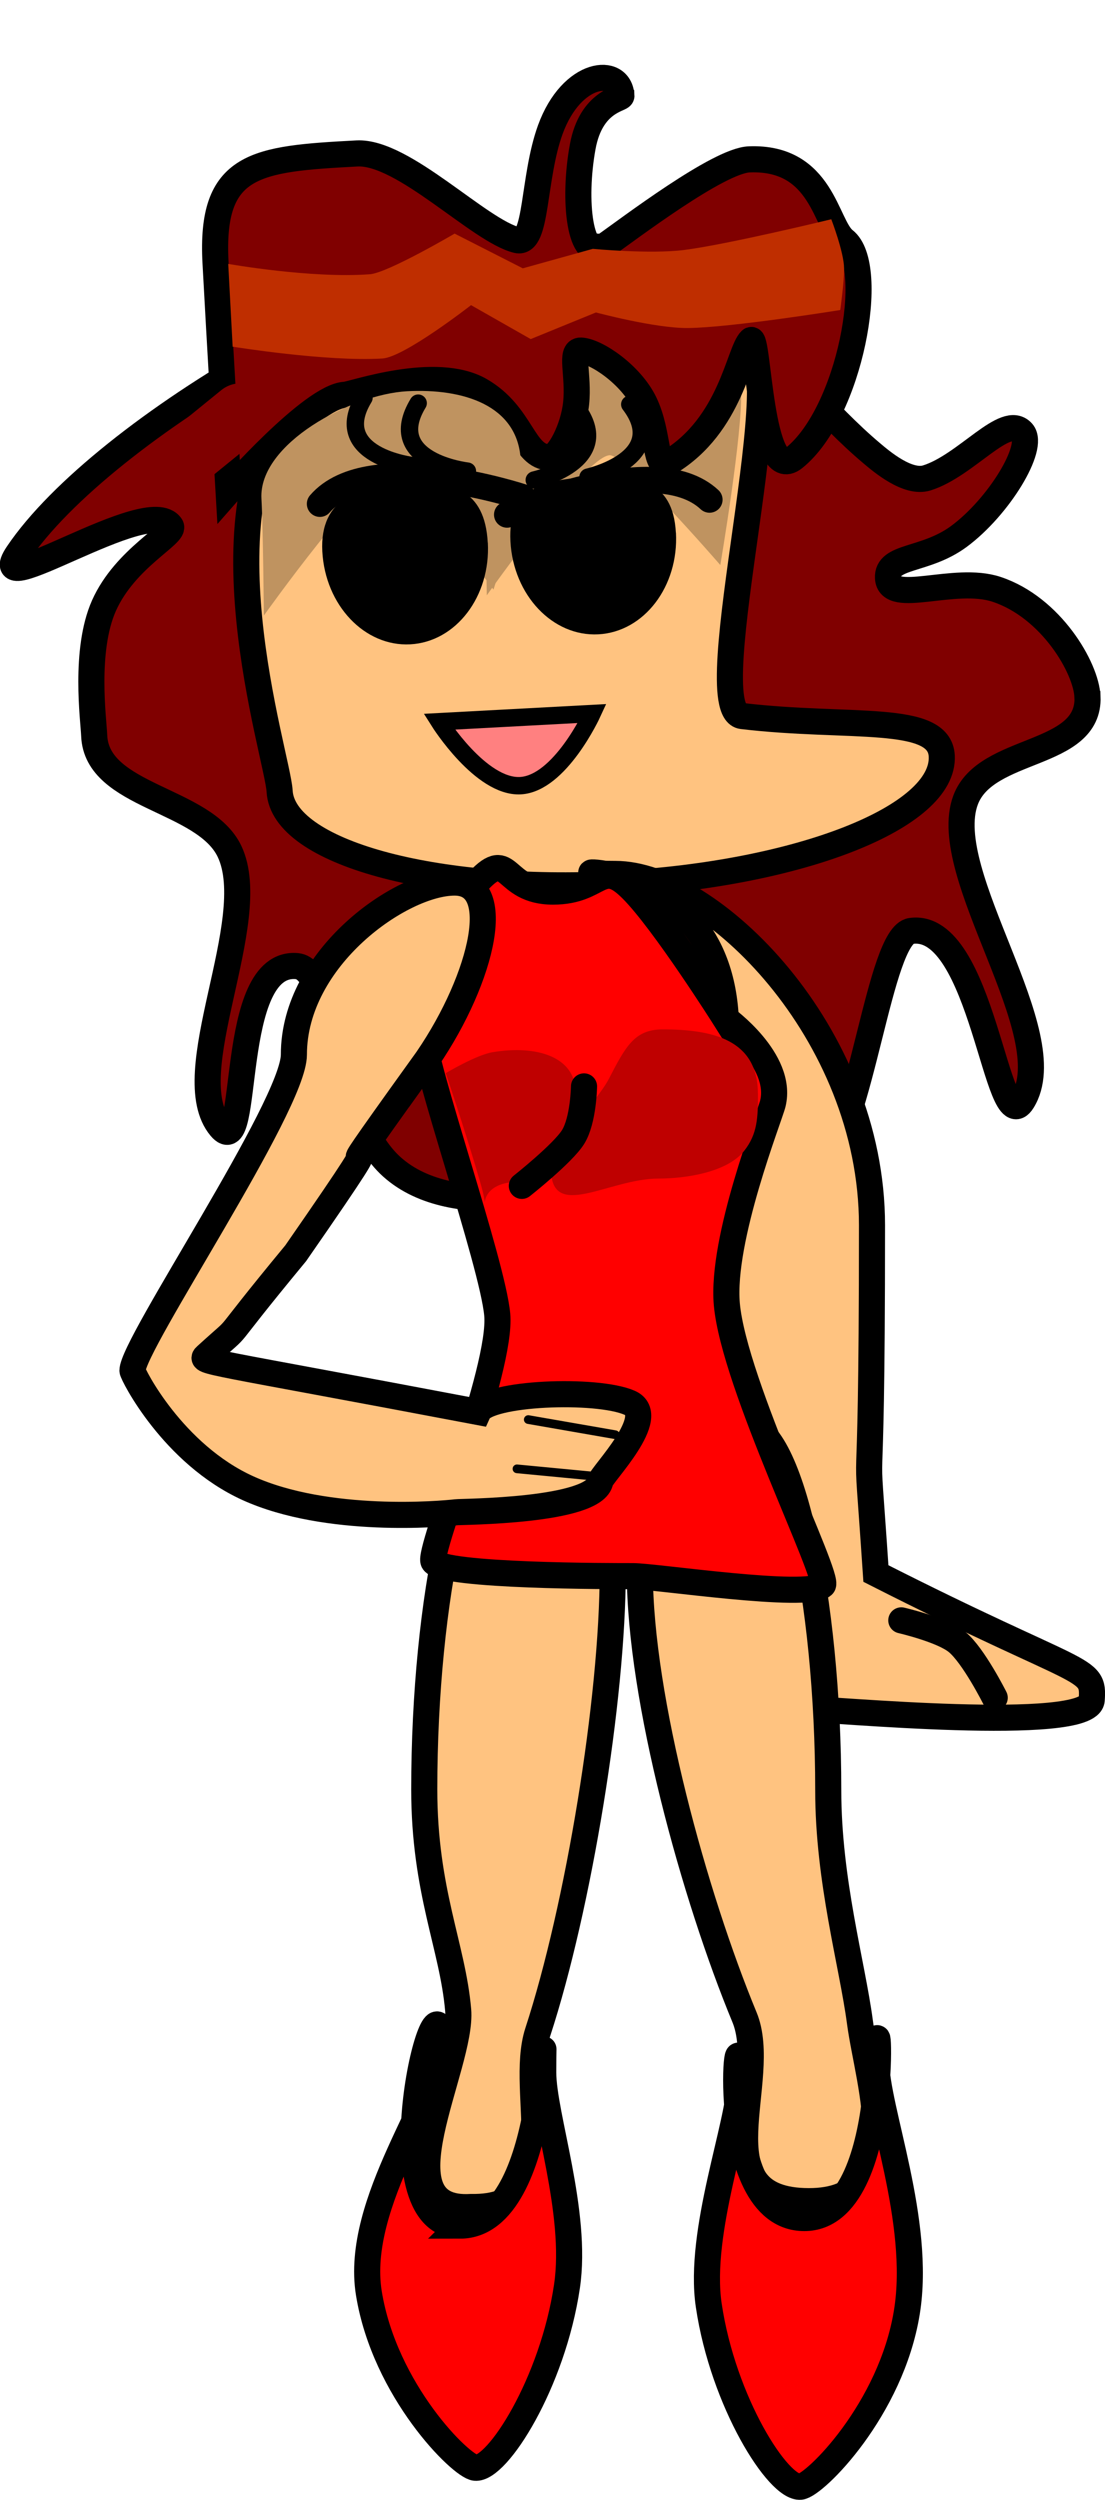 <svg version="1.1" xmlns="http://www.w3.org/2000/svg" xmlns:xlink="http://www.w3.org/1999/xlink" width="12.705" height="28.722" viewBox="0,0,12.705,28.722"><g transform="translate(-232.595,-173.744)"><g data-paper-data="{&quot;isPaintingLayer&quot;:true}" fill-rule="nonzero" stroke-linejoin="miter" stroke-miterlimit="10" stroke-dasharray="" stroke-dashoffset="0" style="mix-blend-mode: normal"><g><path d="M245.099,181.749c0.027,0.702 -1.168,0.562 -1.402,1.187c-0.319,0.855 1.131,2.69 0.654,3.458c-0.297,0.479 -0.456,-2.072 -1.281,-1.954c-0.365,0.052 -0.566,2.258 -1.042,2.751c-0.821,0.851 -1.946,0.163 -2.429,0.182c-0.383,0.015 -1.775,0.427 -2.499,-0.223c-0.67,-0.602 -0.672,-2.268 -1.091,-2.306c-0.809,-0.072 -0.524,2.277 -0.878,1.853c-0.508,-0.608 0.48,-2.37 0.104,-3.169c-0.288,-0.611 -1.53,-0.623 -1.557,-1.333c-0.007,-0.179 -0.117,-0.976 0.112,-1.492c0.246,-0.552 0.832,-0.821 0.769,-0.915c-0.253,-0.38 -2.168,0.924 -1.76,0.318c0.976,-1.447 4.43,-3.459 6.377,-3.535c1.538,-0.06 2.377,1.484 3.44,2.379c0.116,0.098 0.416,0.353 0.635,0.285c0.453,-0.141 0.906,-0.745 1.099,-0.524c0.147,0.169 -0.27,0.858 -0.732,1.198c-0.388,0.285 -0.827,0.213 -0.813,0.475c0.016,0.317 0.762,-0.03 1.248,0.131c0.628,0.208 1.032,0.905 1.045,1.233z" fill="#800000" stroke="#000000" stroke-width="0.3" stroke-linecap="butt"/><path d="M243.423,182.429c0.037,0.701 -1.636,1.359 -3.739,1.471c-2.102,0.112 -3.836,-0.365 -3.874,-1.066c-0.021,-0.404 -0.989,-3.343 0.234,-4.589c0.901,-0.918 4.206,-0.496 5.098,-0.543c0.63,-0.034 -0.542,4.206 -0.014,4.269c1.234,0.146 2.269,-0.033 2.295,0.458z" fill="#ffc380" stroke="#000000" stroke-width="0.3" stroke-linecap="butt"/><path d="M241.115,178.226c0.025,0.463 -0.238,2.01 -0.238,2.01c0,0 -1.102,-1.271 -1.272,-1.262c-0.285,0.015 -1.413,1.61 -1.413,1.61c0,0 -0.019,-1.182 -0.038,-1.533c-0.034,-0.63 1.031,-1.199 1.675,-1.234c0.643,-0.034 1.252,-0.222 1.285,0.408z" fill="#bf9360" stroke="none" stroke-width="0" stroke-linecap="butt"/><path d="M239.74,174.845c0.002,0.04 -0.348,0.056 -0.445,0.584c-0.115,0.626 -0.031,1.34 0.24,1.149c0.294,-0.207 1.321,-0.99 1.675,-1.003c0.844,-0.033 0.878,0.761 1.093,0.929c0.377,0.295 0.067,1.985 -0.578,2.501c-0.398,0.319 -0.407,-1.44 -0.498,-1.352c-0.138,0.133 -0.224,0.973 -0.94,1.403c-0.172,0.103 -0.106,-0.319 -0.282,-0.684c-0.157,-0.324 -0.554,-0.592 -0.73,-0.6c-0.131,-0.006 -0.022,0.282 -0.056,0.606c-0.03,0.291 -0.202,0.622 -0.309,0.621c-0.302,-0.004 -0.312,-0.492 -0.792,-0.769c-0.513,-0.296 -1.467,0.046 -1.557,0.05c-0.381,0.02 -1.338,1.111 -1.338,1.111c0,0 -0.109,-1.859 -0.15,-2.629c-0.061,-1.142 0.457,-1.193 1.626,-1.255c0.534,-0.028 1.409,0.893 1.842,0.996c0.232,0.055 0.179,-0.712 0.381,-1.269c0.247,-0.679 0.799,-0.73 0.817,-0.39z" fill="#800000" stroke="#000000" stroke-width="0.3" stroke-linecap="butt"/><path d="M235.27,177.727l-0.051,-0.951c0,0 0.95,0.169 1.629,0.119c0.204,-0.015 0.974,-0.467 0.974,-0.467l0.784,0.399l0.805,-0.224c0,0 0.655,0.062 1.043,0.014c0.498,-0.062 1.699,-0.354 1.699,-0.354c0,0 0.146,0.381 0.147,0.563c0.001,0.166 -0.044,0.48 -0.044,0.48c0,0 -1.259,0.203 -1.754,0.207c-0.377,0.003 -1.055,-0.179 -1.055,-0.179l-0.75,0.306l-0.686,-0.39c0,0 -0.767,0.598 -1.019,0.613c-0.643,0.039 -1.724,-0.136 -1.724,-0.136z" fill="#bf2e00" stroke="none" stroke-width="0" stroke-linecap="butt"/><path d="M238.582,179.029c0.025,0.463 -0.313,1.489 -0.313,1.489c0,0 -1.012,-1.371 -1.182,-1.362c-0.285,0.015 -1.458,1.66 -1.458,1.66c0,0 -0.009,-0.992 -0.028,-1.343c-0.034,-0.63 1.031,-1.199 1.675,-1.234c0.643,-0.034 1.272,0.159 1.306,0.789z" fill="#bf9360" stroke="none" stroke-width="0" stroke-linecap="butt"/><path d="M238.204,179.979c0.033,0.617 -0.366,1.14 -0.892,1.168c-0.525,0.028 -0.978,-0.45 -1.011,-1.067c-0.033,-0.617 0.434,-0.762 0.959,-0.79c0.525,-0.028 0.91,0.072 0.943,0.689z" fill="#000000" stroke="none" stroke-width="0" stroke-linecap="butt"/><path d="M240.367,179.864c0.033,0.617 -0.366,1.14 -0.892,1.168c-0.525,0.028 -0.978,-0.45 -1.011,-1.067c-0.033,-0.617 0.389,-0.712 0.914,-0.74c0.525,-0.028 0.955,0.022 0.988,0.639z" fill="#000000" stroke="none" stroke-width="0" stroke-linecap="butt"/><path d="M238.425,179.657c0,0 1.69,-0.769 2.328,-0.172" fill="none" stroke="#000000" stroke-width="0.3" stroke-linecap="round"/><path d="M239.836,178.39c0.475,0.623 -0.48,0.836 -0.48,0.836" fill="none" stroke="#000000" stroke-width="0.2" stroke-linecap="round"/><path d="M239.218,178.423c0.475,0.623 -0.48,0.836 -0.48,0.836" fill="none" stroke="#000000" stroke-width="0.2" stroke-linecap="round"/><path d="M236.273,179.533c0.57,-0.662 2.333,-0.077 2.333,-0.077" data-paper-data="{&quot;index&quot;:null}" fill="none" stroke="#000000" stroke-width="0.3" stroke-linecap="round"/><path d="M237.346,179.095c0,0 -0.973,-0.111 -0.566,-0.781" data-paper-data="{&quot;index&quot;:null}" fill="none" stroke="#000000" stroke-width="0.2" stroke-linecap="round"/><path d="M237.969,179.157c0,0 -0.973,-0.111 -0.566,-0.781" data-paper-data="{&quot;index&quot;:null}" fill="none" stroke="#000000" stroke-width="0.2" stroke-linecap="round"/><path d="M234.832,178.927l0.528,-0.429" fill="none" stroke="#800000" stroke-width="0.7" stroke-linecap="round"/><path d="M238.579,182.771c-0.456,0.024 -0.934,-0.735 -0.934,-0.735l1.759,-0.094c0,0 -0.37,0.805 -0.826,0.829z" fill="#ff8080" stroke="#000000" stroke-width="0.2" stroke-linecap="butt"/></g><g stroke="#000000" stroke-width="0.3" stroke-linecap="butt"><path d="M238.446,190.108c0.659,0.069 0.424,-0.17 0.701,0.147c0.178,0.204 0.493,0.689 0.493,1.548c0,1.46 -0.393,3.855 -0.861,5.286c-0.235,0.719 0.38,2.032 -0.766,2.012c-1.073,0.068 -0.095,-1.621 -0.15,-2.261c-0.063,-0.733 -0.39,-1.366 -0.39,-2.537c0,-2.194 0.439,-4.25 0.972,-4.194z" data-paper-data="{&quot;index&quot;:null}" fill="#ffc380"/><path d="M237.884,199.315c1.057,0 0.957,-2.901 0.957,-1.761c0,0.494 0.399,1.607 0.273,2.458c-0.165,1.113 -0.802,2.11 -1.055,2.085c-0.163,-0.016 -1.042,-0.886 -1.223,-2.006c-0.169,-1.049 0.832,-2.29 0.832,-2.842c0,-1.141 -0.839,2.065 0.217,2.065z" data-paper-data="{&quot;index&quot;:null}" fill="#ff0000"/></g><g stroke="#000000" stroke-width="0.3"><path d="M242.621,187.824c0,4.003 -0.098,1.874 0.045,3.999c2.407,1.221 2.511,1.054 2.481,1.454c-0.03,0.388 -3.034,0.1 -3.328,0.1c-0.289,0 -1.728,0.114 -1.007,-1.559c0.123,-0.888 -0.082,-0.133 0.129,-6.136c0.078,-2.229 -2.353,-1.897 -1.269,-1.897c1.083,0 2.949,1.808 2.949,4.038z" fill="#ffc380" stroke-linecap="butt"/><path d="M242.958,192.361c0,0 0.473,0.109 0.642,0.249c0.188,0.155 0.432,0.64 0.432,0.64" fill="none" stroke-linecap="round"/></g><g stroke="#000000" stroke-width="0.3" stroke-linecap="butt"><path d="M242.118,194.314c0,1.04 0.275,1.992 0.364,2.661c0.098,0.742 0.593,2.103 -0.645,2.058c-1.185,-0.043 -0.384,-1.393 -0.682,-2.112c-0.574,-1.386 -1.203,-3.662 -1.203,-5.107c0,-0.859 0.315,-1.344 0.493,-1.548c0.277,-0.317 0.042,-0.078 0.701,-0.147c0.534,-0.056 0.972,2.001 0.972,4.194z" fill="#ffc380"/><path d="M242.669,197.424c0,0.551 0.523,1.836 0.353,2.885c-0.181,1.121 -1.06,1.99 -1.223,2.006c-0.254,0.025 -0.89,-0.972 -1.055,-2.085c-0.126,-0.852 0.36,-2.094 0.36,-2.589c0,-1.141 -0.317,1.587 0.739,1.587c1.057,0 0.826,-2.945 0.826,-1.804z" fill="#ff0000"/></g><g><path d="M240.929,185.44c0,0 0.673,0.481 0.552,0.983c-0.036,0.15 -0.596,1.553 -0.529,2.307c0.083,0.921 1.194,3.146 1.104,3.227c-0.179,0.162 -1.922,-0.104 -2.183,-0.104c-0.241,0 -2.18,0.002 -2.293,-0.166c-0.073,-0.109 0.79,-2.207 0.732,-2.839c-0.055,-0.599 -0.859,-2.886 -0.859,-3.265c0,-0.536 0.303,-1.356 0.643,-1.718c0.369,-0.393 0.275,0.123 0.857,0.123c0.559,0 0.541,-0.393 0.907,-0.026c0.366,0.366 1.069,1.479 1.069,1.479z" fill="#ff0000" stroke="#000000" stroke-width="0.3" stroke-linecap="butt"/><path d="M239.214,186.298c0,0.305 -0.15,0.532 -0.254,0.72c-0.089,0.16 -0.104,0.304 -0.389,0.304c-0.618,0 -0.295,0.561 -0.451,0.018c-0.169,-0.587 -0.4,-1.266 -0.4,-1.266c0,0 0.351,-0.21 0.539,-0.241c0.508,-0.085 0.955,0.053 0.955,0.465z" fill="#bf0000" stroke="none" stroke-width="0" stroke-linecap="butt"/><path d="M241.31,186.309c0,0.275 -0.005,0.463 -0.159,0.658c-0.192,0.243 -0.662,0.318 -0.984,0.318c-0.579,0 -1.238,0.499 -1.238,-0.119c0,-0.269 0.517,-0.74 0.665,-1.024c0.192,-0.369 0.293,-0.571 0.62,-0.571c0.579,0 1.095,0.12 1.095,0.738z" fill="#bf0000" stroke="none" stroke-width="0" stroke-linecap="butt"/><path d="M239.31,186.226c0,0 -0.006,0.39 -0.126,0.582c-0.118,0.189 -0.589,0.561 -0.589,0.561" fill="none" stroke="#000000" stroke-width="0.3" stroke-linecap="round"/></g><g stroke="#000000"><path d="M237.452,185.991c-1.522,2.117 0.068,-0.043 -1.457,2.152c-0.983,1.189 -0.525,0.718 -1.03,1.178c-0.079,0.072 -0.04,0.045 3.13,0.646c0.102,-0.223 1.362,-0.272 1.739,-0.106c0.345,0.152 -0.322,0.823 -0.336,0.9c-0.06,0.35 -1.6,0.35 -1.658,0.358c-0.161,0.02 -1.482,0.136 -2.393,-0.276c-0.866,-0.392 -1.328,-1.311 -1.329,-1.351c-0.002,-0.301 1.856,-3.047 1.856,-3.63c0,-1.117 1.236,-1.978 1.848,-1.978c0.612,0 0.282,1.202 -0.37,2.109z" fill="#ffc380" stroke-width="0.3" stroke-linecap="butt"/><path d="M239.452,190.707l-0.913,-0.087" fill="none" stroke-width="0.1" stroke-linecap="round"/><path d="M239.669,190.228l-1,-0.174" fill="none" stroke-width="0.1" stroke-linecap="round"/></g></g></g></svg>